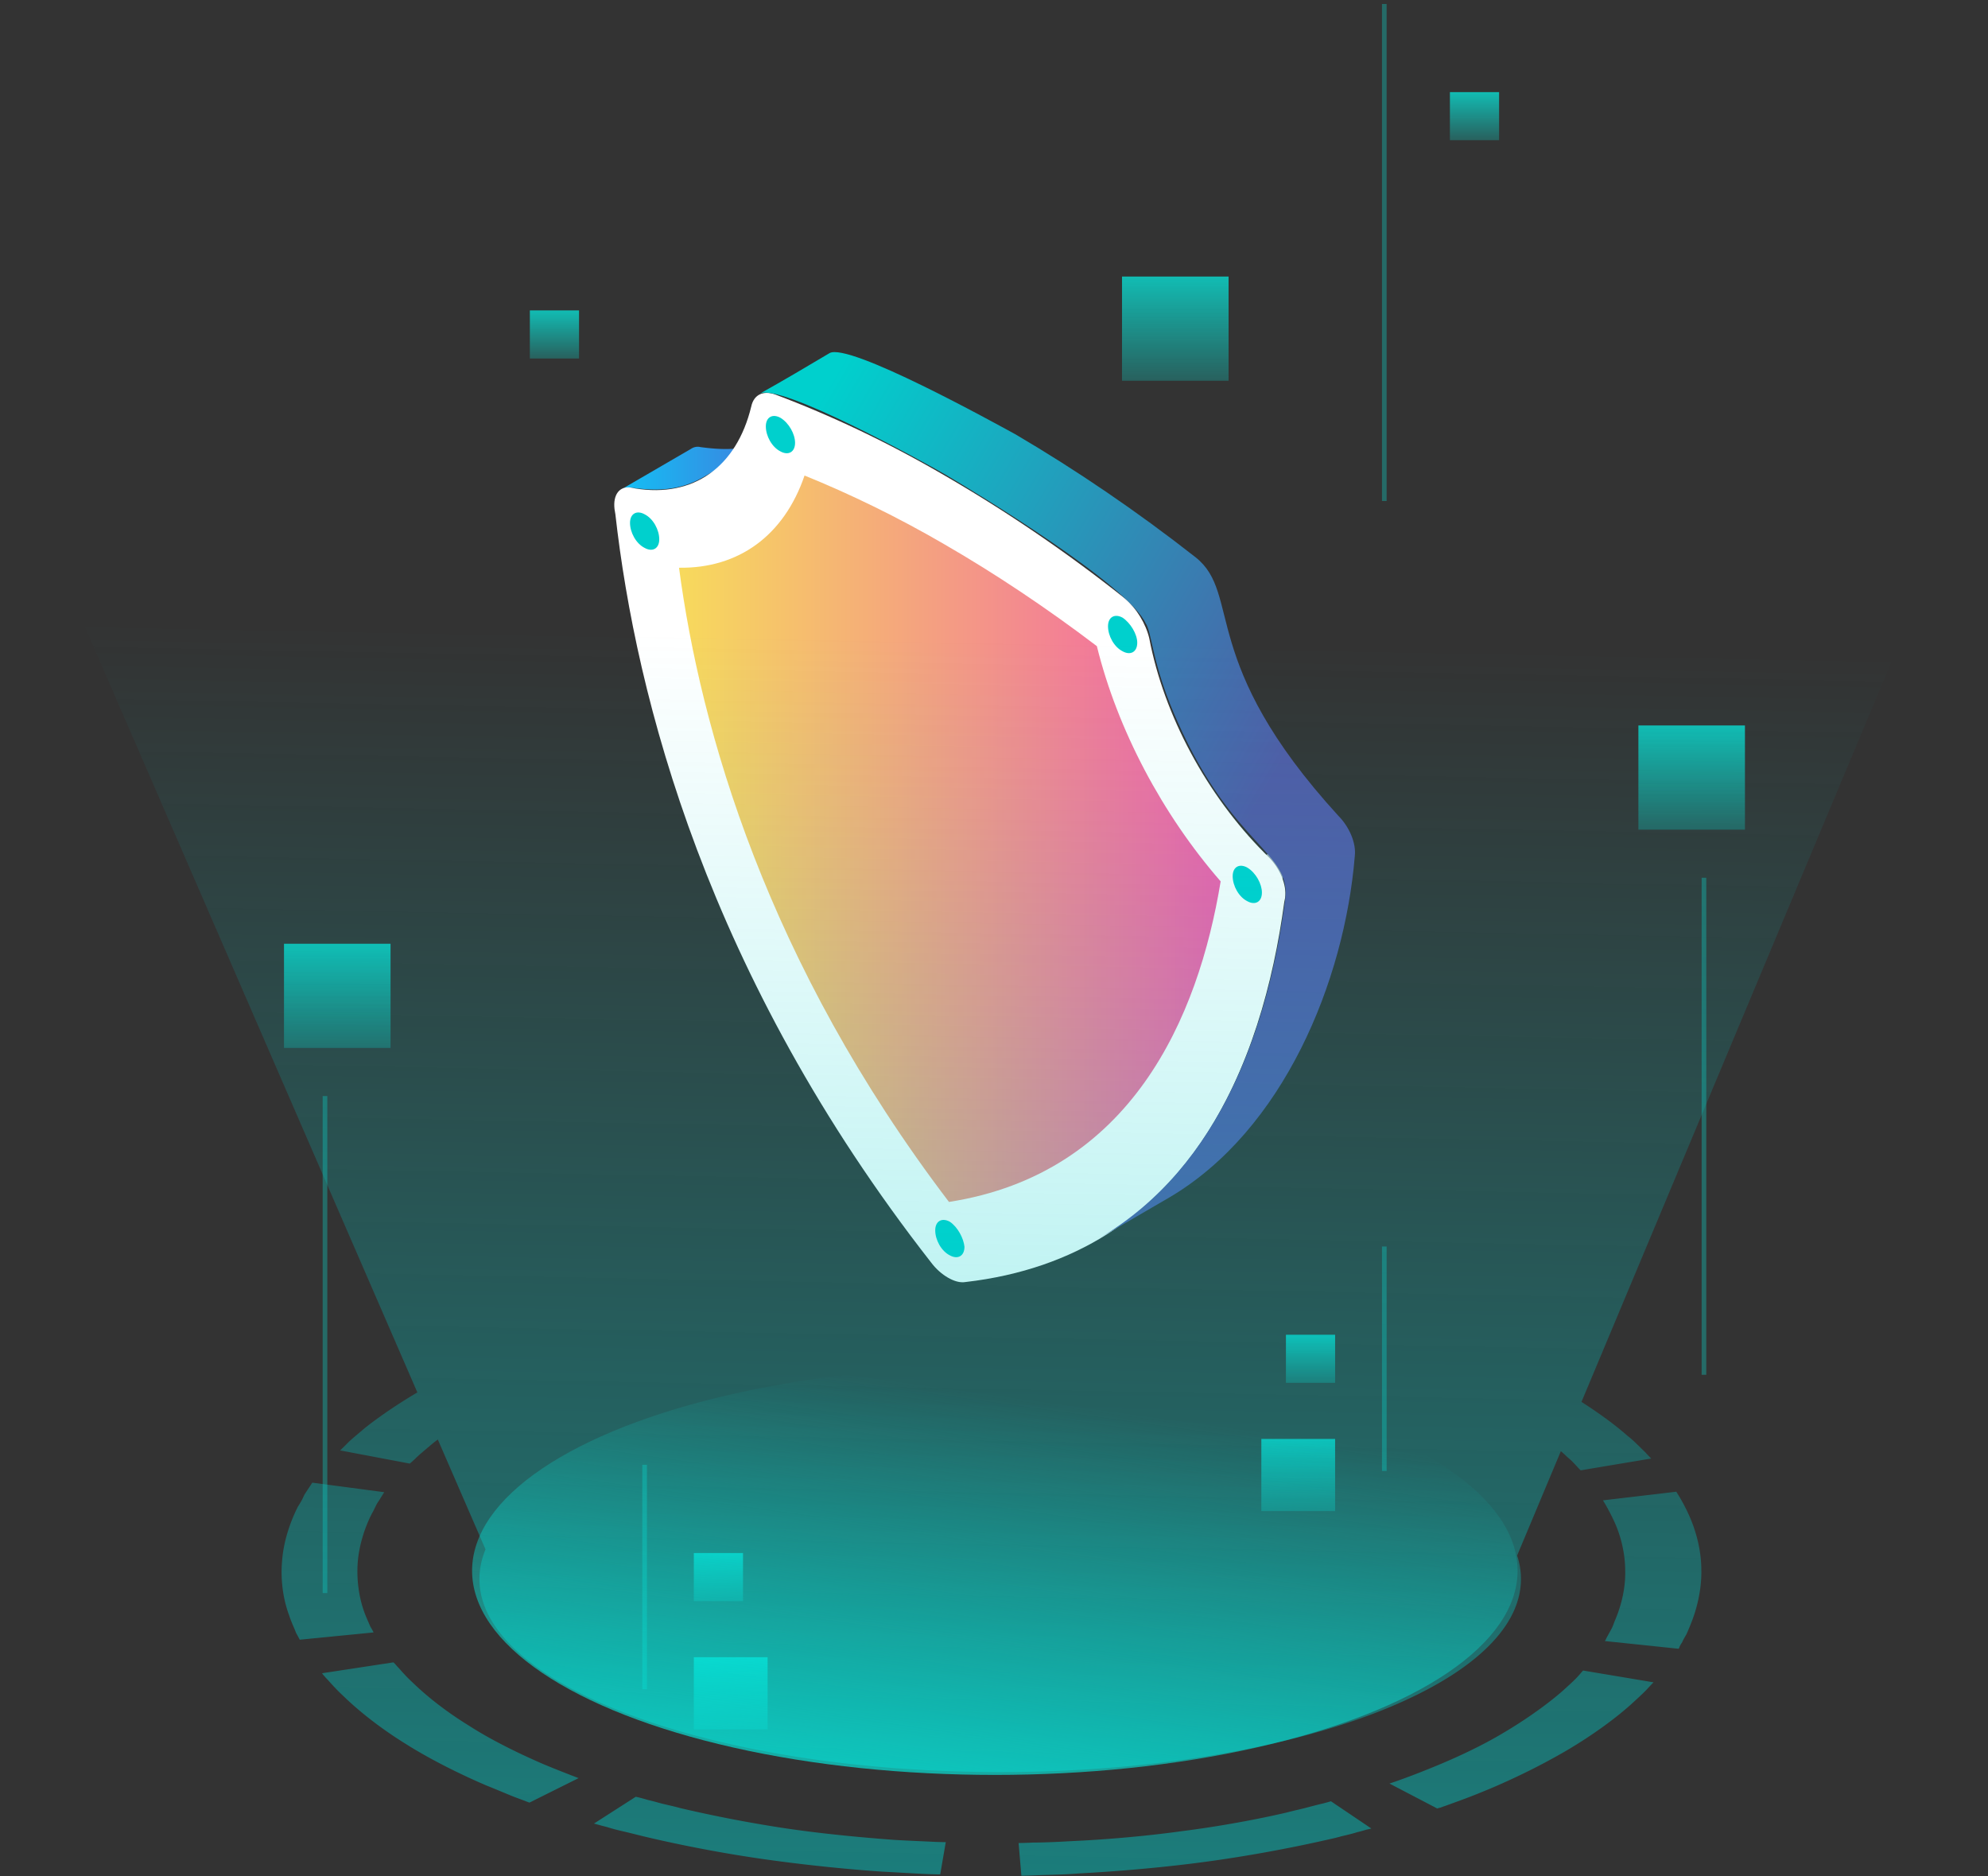 <svg width="427" height="403" fill="none" xmlns="http://www.w3.org/2000/svg"><rect width="100%" height="100%" fill="#333333" stroke="none"/><path d="M150.463 96.025a2.56 2.56 0 00-2.031.37l-14.958 8.699c.554-.371 1.108-.371 2.031-.371 5.355.741 10.341.741 15.512-2.22l14.958-8.699c-4.986 2.962-9.972 2.962-15.512 2.221z" fill="url(#paint0_linear)"/><path d="M226.541 250.187l14.958-8.699c22.344-12.954 31.762-38.309 35.64-60.887l-14.958 8.698c-3.878 22.763-13.296 47.933-35.64 60.888z" fill="#9AA9AD"/><path d="M136.427 104.906c12.557 2.035 21.79-4.627 24.929-17.582.554-2.59 2.586-3.516 5.171-2.59 11.819 4.44 24.006 10.178 36.379 17.396 13.111 7.587 26.222 16.471 38.779 26.464 2.401 2.036 4.432 5.367 5.171 8.514 3.139 16.471 12.373 33.682 24.745 46.082l.923.925c2.401 2.406 3.878 5.922 3.509 8.698l-.185.925c-4.616 34.238-20.128 76.064-68.51 81.616-1.108.185-2.401-.185-3.693-.926-1.293-.74-2.586-1.85-3.694-3.331-48.012-61.443-63.34-121.22-67.772-160.639l-.184-1.111c-.369-3.146 1.108-4.997 3.508-4.626l.924.185z" fill="#fff"/><path d="M167.632 89.734c-1.662-.926-3.14-.186-3.14 1.85s1.293 4.442 3.14 5.367c1.662.925 3.139.185 3.139-1.85 0-1.851-1.293-4.257-3.139-5.367z" fill="#00D0CD"/><path d="M290.99 183.931c.369-2.961-1.293-6.477-3.509-8.698-30.285-33.127-20.682-47.562-30.654-55.52-12.742-9.994-25.853-18.877-38.78-26.465-4.431-2.406-35.824-19.802-39.887-17.397-4.986 2.962-9.972 5.923-14.958 8.699 4.247-2.406 35.456 14.805 39.888 17.396 6.278 3.702 39.333 23.689 43.026 32.017.185.185.185.37.37.74 1.108 2.961 1.477 9.254 6.463 20.358 12.003 27.02 24.56 27.76 23.083 38.309-3.509 26.28-13.48 57.001-39.887 72.547l14.957-8.699c24.561-14.435 37.672-46.452 39.888-73.287z" fill="url(#paint1_linear)"/><path d="M267.906 186.337c-1.662-.926-3.139-.186-3.139 1.85s1.292 4.442 3.139 5.367c1.662.926 3.139.185 3.139-1.851 0-1.85-1.292-4.256-3.139-5.366zm-26.776-53.671c-1.662-.925-3.14-.185-3.14 1.851 0 2.035 1.293 4.441 3.14 5.367 1.662.925 3.139.185 3.139-1.851 0-1.851-1.477-4.257-3.139-5.367zm-102.669-22.207c-1.662-.925-3.14-.185-3.14 1.851s1.293 4.442 3.14 5.367c1.662.925 3.139.185 3.139-1.851 0-2.035-1.293-4.441-3.139-5.367zm65.556 151.943c-1.662-.926-3.139-.185-3.139 1.85 0 2.036 1.293 4.442 3.139 5.367 1.662.926 3.14.185 3.14-1.85-.185-1.851-1.478-4.257-3.14-5.367z" fill="#00D0CD"/><path d="M203.83 258.145c39.149-6.107 53.553-39.604 58.354-68.845-12.557-14.435-22.159-32.572-26.591-50.524-10.711-8.143-21.791-15.545-32.686-21.838-10.157-5.922-20.498-10.919-30.1-14.805-4.432 12.955-14.219 19.987-26.961 19.802 4.616 34.793 18.835 84.761 57.984 136.21z" fill="url(#paint2_linear)"/><path opacity=".3" d="M69.803 342.152V235.404m68.655 79.195v48.209" stroke="#06EDE1"/><path fill="url(#paint3_linear)" d="M60.998 202.694h22.887v22.383H60.998z"/><path fill="url(#paint4_linear)" d="M149.027 355.93h15.845v15.496h-15.845z"/><path fill="url(#paint5_linear)" d="M113.807 66.669h10.563V77h-10.563z"/><path fill="url(#paint6_linear)" d="M149.027 333.552h10.563v10.331h-10.563z"/><path opacity=".3" d="M365.99 295.269V188.521M297.335.853V107.6m.001 160.116v48.209" stroke="#06EDE1"/><path transform="matrix(-1 0 0 1 263.884 59.395)" fill="url(#paint7_linear)" d="M0 0h22.887v22.383H0z"/><path transform="matrix(-1 0 0 1 374.795 155.811)" fill="url(#paint8_linear)" d="M0 0h22.887v22.383H0z"/><path transform="matrix(-1 0 0 1 286.767 309.047)" fill="url(#paint9_linear)" d="M0 0h15.845v15.496H0z"/><path transform="matrix(-1 0 0 1 321.988 19.786)" fill="url(#paint10_linear)" d="M0 0h10.563v10.331H0z"/><path transform="matrix(-1 0 0 1 286.767 286.669)" fill="url(#paint11_linear)" d="M0 0h10.563v10.331H0z"/><path fill-rule="evenodd" clip-rule="evenodd" d="M325.863 334.09l9.389-22.413c.376.298.709.613 1.022.909v.001c.256.242.498.471.74.668.409.333.724.666 1.01.968l.004.004.205.215c.059.061.118.121.177.178a26.53 26.53 0 001.096 1.17l15.152-2.535s-.499-.487-1.296-1.364l-1.595-1.56c-.598-.585-1.296-1.268-2.193-1.95-2.443-2.172-5.876-4.72-9.89-7.286l87.317-208.46-427-.001 89.644 206.423c-4.521 2.662-8.383 5.362-11.201 7.582-.505.435-.991.845-1.447 1.228l-.001.001-.001.001c-1.075.904-1.979 1.664-2.538 2.28l-1.396 1.364 14.952 2.828s.499-.39 1.296-1.17c.66-.646 1.663-1.493 2.838-2.485l.75-.635c.361-.286.74-.581 1.139-.884l10.251 23.605c-.862 2.074-1.309 4.199-1.309 6.362 0 22.899 50.078 41.462 111.852 41.462 61.775 0 111.853-18.563 111.853-41.462 0-1.707-.279-3.39-.82-5.044zm34.678 20.022s.1-.097.2-.39c.082-.241.231-.481.448-.831l.001-.001.149-.24c.173-.425.422-.849.747-1.402l.15-.255c.299-.683.598-1.365.897-2.145 1.296-3.12 2.392-7.409 2.293-11.698 0-4.29-1.196-8.482-2.592-11.601-1.396-3.12-2.791-5.167-2.791-5.167l-15.75 1.852s1.196 1.852 2.492 4.68c1.296 2.827 2.292 6.629 2.292 10.431.1 3.801-.897 7.603-2.093 10.43a17.13 17.13 0 00-.34.858c-.145.384-.285.754-.457 1.092-.164.321-.328.612-.476.874l-.001.003-.001.001-.001.001-.001.002c-.12.213-.229.407-.318.582l-.037.071-.041.077c-.044.082-.088.159-.129.234a3.692 3.692 0 00-.291.592c-.1.195-.2.293-.2.293l15.85 1.657zm-51.134 34.115c-.498.097-.698.195-.698.195l-10.267-5.362s3.589-1.17 8.374-3.119c4.884-1.95 10.965-4.68 16.148-7.799 5.283-3.12 9.769-6.434 12.66-8.969l.334-.303c1.251-1.135 2.314-2.099 2.955-2.816.698-.78 1.097-1.268 1.097-1.268l15.151 2.535s-.498.487-1.296 1.365c-.715.787-1.833 1.811-3.208 3.07l-.002.001-.478.438c-3.289 2.925-8.273 6.629-14.155 10.041-5.881 3.412-12.659 6.629-18.042 8.774-2.142.886-4.216 1.639-5.772 2.204l-.907.331c-.35.128-.661.237-.942.336-.361.127-.672.237-.952.346zm-90.025 14.626s1.196 0 3.389-.098c.673-.03 1.429-.05 2.261-.073h.001c1.883-.052 4.153-.114 6.71-.317 7.376-.39 17.245-1.169 26.715-2.437 9.569-1.267 18.64-3.022 25.219-4.484.463-.107.91-.206 1.343-.302h.003c1.152-.255 2.199-.487 3.14-.77 1.296-.293 2.492-.585 3.389-.878.486-.106.944-.24 1.34-.356.334-.099.625-.184.853-.229.498-.097.798-.195.798-.195l-8.673-5.849s-.897.293-2.592.683a159.9 159.9 0 00-2.981.777l-.003.001-.006.001c-.381.094-.772.187-1.177.283l-.012.003c-.862.205-1.784.425-2.798.689-5.882 1.365-14.056 2.925-22.529 3.997-8.473 1.17-17.245 1.852-23.923 2.145-3.29.195-6.081.292-7.975.292-1.894.098-3.09.098-3.09.098l.598 7.019zm-88.908-10.423c-1.894-.487-2.891-.779-2.891-.779l8.972-5.752s.996.195 2.591.682a42.7 42.7 0 012.093.537l.012.003.278.076.262.071.346.093c.38.093.781.186 1.195.282l.01.003.005.001c.884.205 1.831.425 2.777.689a289.069 289.069 0 0022.229 4.289c8.473 1.268 17.146 2.048 23.725 2.535 2.148.127 4.085.213 5.697.285h.014c.85.038 1.61.071 2.263.105a70.93 70.93 0 003.09.097l-1.196 6.922s-1.196 0-3.389-.098c-1.267-.056-2.834-.145-4.642-.247l-.007-.001c-1.32-.075-2.768-.157-4.322-.239-7.377-.487-17.146-1.462-26.516-2.827-9.37-1.365-18.441-3.217-24.92-4.777-.548-.134-1.083-.267-1.603-.397l-.001-.001-.013-.003h-.001c-.989-.247-1.922-.48-2.768-.671-1.296-.293-2.393-.585-3.29-.878zm-61.315-33.058s.1.098.299.39c.082.081.182.195.299.329.165.19.364.418.598.646l.137.151.187.208.026.029.001.001c.761.845 1.765 1.96 3.138 3.218 2.99 2.925 7.675 6.727 13.357 10.236 5.582 3.51 12.161 6.727 17.445 8.969 1.179.47 2.264.921 3.243 1.329 1.256.523 2.34.975 3.236 1.303 1.595.585 2.592.975 2.592.975l10.566-5.264s-.798-.293-2.293-.878-3.489-1.364-5.781-2.339c-4.685-2.048-10.567-4.875-15.551-8.092-5.084-3.119-9.27-6.531-11.962-9.163-1.213-1.102-2.125-2.131-2.801-2.893l-.289-.324c-.233-.229-.398-.424-.535-.585-.097-.114-.18-.212-.262-.293l-.3-.292-15.35 2.339zm-2.981-39.57c.598-.877.897-1.364.897-1.364l15.451 2.047s-.299.487-.797 1.267c-.09.175-.22.37-.363.585-.175.263-.37.555-.534.877-.097.188-.193.387-.292.592-.21.432-.435.895-.705 1.358-1.396 2.73-2.692 6.532-2.99 10.334-.3 3.802.298 7.603 1.295 10.431.32.94.683 1.76.98 2.432v.001c.164.373.309.7.416.979.498.779.697 1.267.697 1.267l-15.85 1.56s-.298-.585-.797-1.463c-.12-.352-.305-.783-.515-1.274v-.001c-.313-.731-.682-1.594-.98-2.527-1.196-3.217-1.894-7.408-1.495-11.698.299-4.192 1.794-8.481 3.389-11.601.498-.78.897-1.462 1.196-2.144.209-.477.467-.859.705-1.212.103-.152.202-.299.292-.446z" fill="url(#paint12_linear)" fill-opacity=".7"/><ellipse cx="213.68" cy="337.348" rx="112.281" ry="43.859" transform="rotate(180 213.68 337.348)" fill="url(#paint13_linear)"/><defs><linearGradient id="paint0_linear" x1="120.947" y1="99.445" x2="184.901" y2="99.445" gradientUnits="userSpaceOnUse"><stop stop-color="#03D9FE"/><stop offset="1" stop-color="#5A54CE"/></linearGradient><linearGradient id="paint1_linear" x1="148.249" y1="133.567" x2="256.271" y2="196.558" gradientUnits="userSpaceOnUse"><stop stop-color="#00D0CD"/><stop offset="1" stop-color="#515AA5"/></linearGradient><linearGradient id="paint2_linear" x1="145.757" y1="180.096" x2="262.209" y2="180.096" gradientUnits="userSpaceOnUse"><stop stop-color="#F7DA5C"/><stop offset="1" stop-color="#F15DAB"/></linearGradient><linearGradient id="paint3_linear" x1="73.322" y1="190.642" x2="73.322" y2="236.268" gradientUnits="userSpaceOnUse"><stop stop-color="#06EDE1"/><stop offset="1" stop-color="#06EDE1" stop-opacity="0"/></linearGradient><linearGradient id="paint4_linear" x1="157.559" y1="347.586" x2="157.559" y2="379.174" gradientUnits="userSpaceOnUse"><stop stop-color="#06EDE1"/><stop offset="1" stop-color="#06EDE1" stop-opacity="0"/></linearGradient><linearGradient id="paint5_linear" x1="119.495" y1="61.107" x2="119.495" y2="82.165" gradientUnits="userSpaceOnUse"><stop stop-color="#06EDE1"/><stop offset="1" stop-color="#06EDE1" stop-opacity="0"/></linearGradient><linearGradient id="paint6_linear" x1="154.715" y1="327.989" x2="154.715" y2="349.047" gradientUnits="userSpaceOnUse"><stop stop-color="#06EDE1"/><stop offset="1" stop-color="#06EDE1" stop-opacity="0"/></linearGradient><linearGradient id="paint7_linear" x1="12.324" y1="-12.052" x2="12.324" y2="33.574" gradientUnits="userSpaceOnUse"><stop stop-color="#06EDE1"/><stop offset="1" stop-color="#06EDE1" stop-opacity="0"/></linearGradient><linearGradient id="paint8_linear" x1="12.324" y1="-12.052" x2="12.324" y2="33.574" gradientUnits="userSpaceOnUse"><stop stop-color="#06EDE1"/><stop offset="1" stop-color="#06EDE1" stop-opacity="0"/></linearGradient><linearGradient id="paint9_linear" x1="8.532" y1="-8.344" x2="8.532" y2="23.244" gradientUnits="userSpaceOnUse"><stop stop-color="#06EDE1"/><stop offset="1" stop-color="#06EDE1" stop-opacity="0"/></linearGradient><linearGradient id="paint10_linear" x1="5.688" y1="-5.563" x2="5.688" y2="15.496" gradientUnits="userSpaceOnUse"><stop stop-color="#06EDE1"/><stop offset="1" stop-color="#06EDE1" stop-opacity="0"/></linearGradient><linearGradient id="paint11_linear" x1="5.688" y1="-5.563" x2="5.688" y2="15.496" gradientUnits="userSpaceOnUse"><stop stop-color="#06EDE1"/><stop offset="1" stop-color="#06EDE1" stop-opacity="0"/></linearGradient><linearGradient id="paint12_linear" x1="211.5" y1="534.012" x2="219.179" y2="137.224" gradientUnits="userSpaceOnUse"><stop stop-color="#00D0CD"/><stop offset="1" stop-color="#00D0CD" stop-opacity="0"/></linearGradient><linearGradient id="paint13_linear" x1="229.886" y1="250.769" x2="212.549" y2="375.097" gradientUnits="userSpaceOnUse"><stop stop-color="#06EDE1"/><stop offset="1" stop-color="#06EDE1" stop-opacity="0"/></linearGradient></defs></svg>
